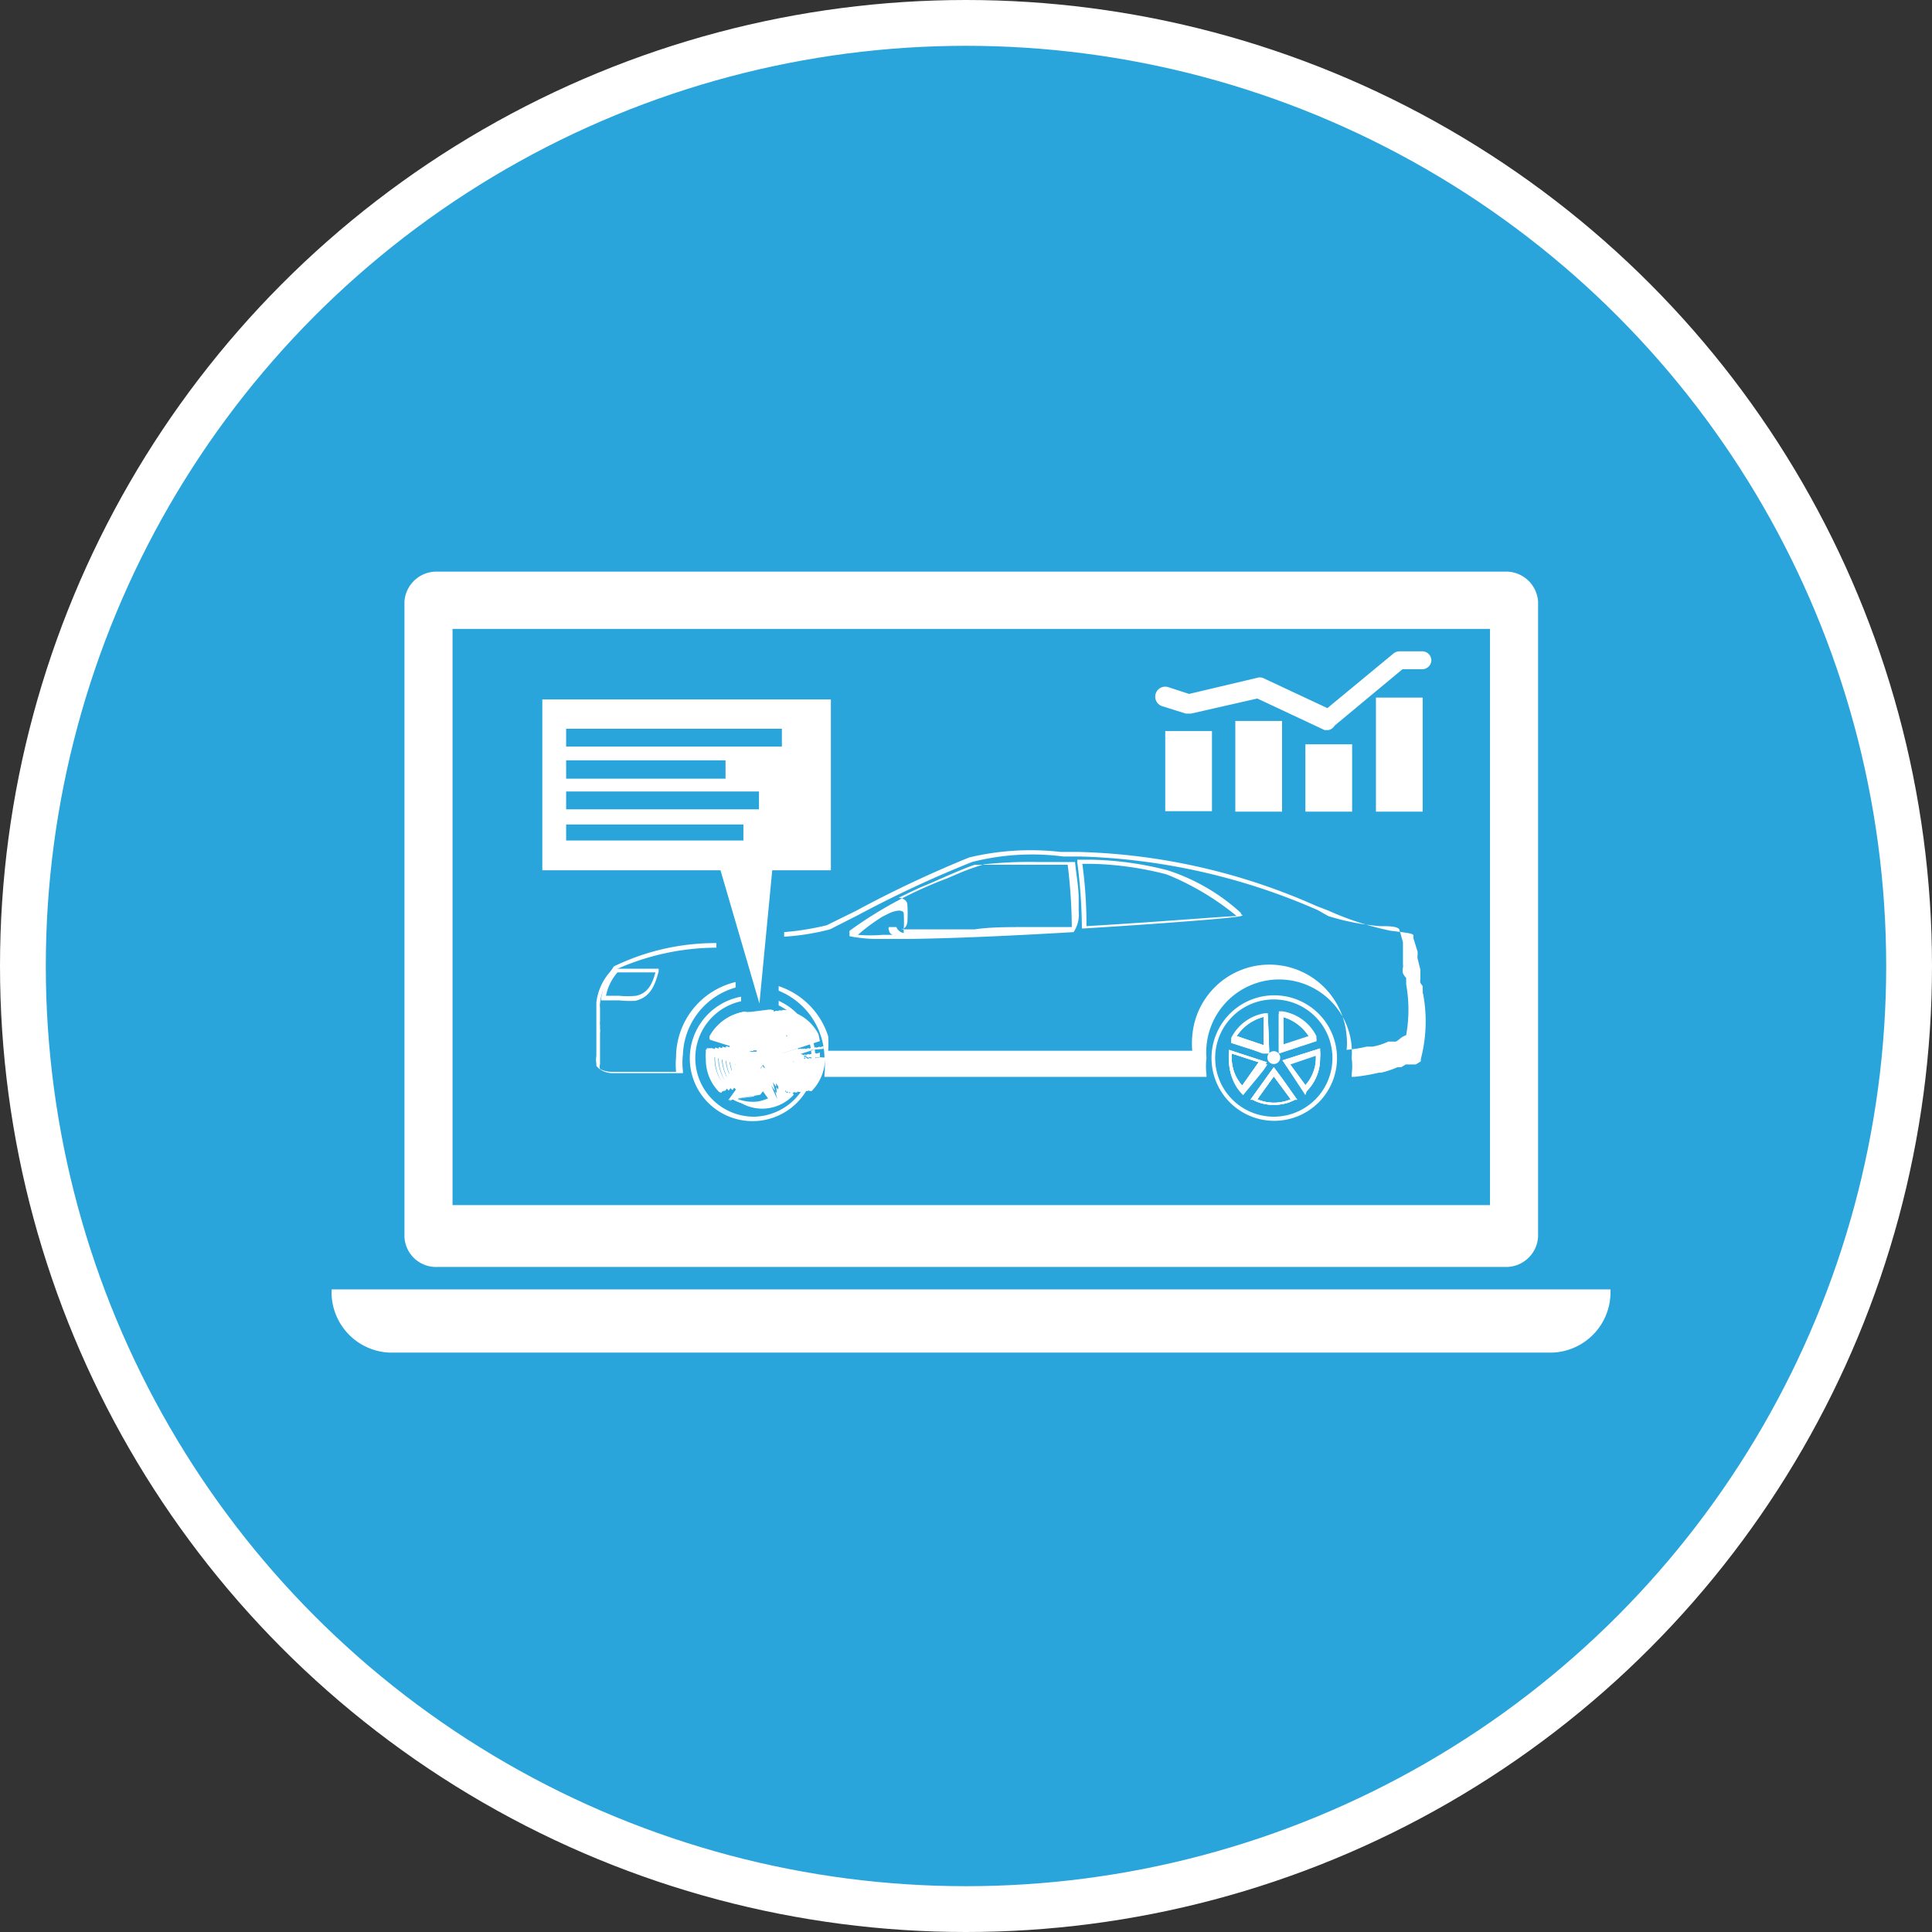 <svg xmlns="http://www.w3.org/2000/svg" viewBox="0 0 42.18 42.18"><rect x="0" y="0" width="42.18" height="42.18" fill="#333333" stroke="none"/><defs><style>.cls-1{fill:#29a5dc;stroke:#fff;stroke-miterlimit:10;}.cls-2{fill:#fff;}</style></defs><title>diagnostics-off</title><g id="Слой_2" data-name="Слой 2"><g id="Контейнер"><g id="Спектр_услуг" data-name="Спектр услуг"><g id="Диагностика"><circle class="cls-1" cx="21.09" cy="21.09" r="20.59"/><path class="cls-2" d="M32.85,12.48H9.56a.7.7,0,0,0-.73.66V27a.69.69,0,0,0,.73.66H32.85a.7.7,0,0,0,.73-.66V13.14A.7.7,0,0,0,32.85,12.48Zm-.32,13.83H9.88V13.73H32.53Z"/><path class="cls-2" d="M35.16,28.15a1.32,1.32,0,0,1-1.26,1.38H8.5a1.32,1.32,0,0,1-1.26-1.38Z"/><path class="cls-2" d="M25.49,19a7.21,7.21,0,0,0-1.63-.23h-.34v.06a11.5,11.5,0,0,1,.1,1.44v0h.05c1.63-.1,3.32-.23,3.42-.27s0,0,0-.07A4.34,4.34,0,0,0,25.49,19Zm-1.77,1.2a9.79,9.79,0,0,0-.09-1.34h.23a7.13,7.13,0,0,1,1.61.23A5.85,5.85,0,0,1,27,20C26.81,20,25.41,20.12,23.72,20.22ZM25.49,19a7.21,7.21,0,0,0-1.63-.23h-.34v.06a11.5,11.5,0,0,1,.1,1.44v0h.05c1.63-.1,3.32-.23,3.42-.27s0,0,0-.07A4.34,4.34,0,0,0,25.49,19Zm-1.77,1.2a9.79,9.79,0,0,0-.09-1.34h.23a7.13,7.13,0,0,1,1.61.23A5.85,5.85,0,0,1,27,20C26.81,20,25.41,20.12,23.72,20.22ZM25.49,19a7.21,7.21,0,0,0-1.63-.23h-.34v.06a11.5,11.5,0,0,1,.1,1.44v0h.05c1.63-.1,3.32-.23,3.42-.27s0,0,0-.07A4.34,4.34,0,0,0,25.49,19Zm-1.77,1.2a9.79,9.79,0,0,0-.09-1.34h.23a7.13,7.13,0,0,1,1.61.23A5.85,5.85,0,0,1,27,20C26.81,20,25.41,20.12,23.72,20.22ZM25.49,19a7.21,7.21,0,0,0-1.63-.23h-.34v.06a11.5,11.5,0,0,1,.1,1.44v0h.05c1.63-.1,3.32-.23,3.42-.27s0,0,0-.07A4.34,4.34,0,0,0,25.49,19Zm-1.77,1.2a9.79,9.79,0,0,0-.09-1.34h.23a7.13,7.13,0,0,1,1.61.23A5.85,5.85,0,0,1,27,20C26.81,20,25.41,20.12,23.72,20.22ZM25.49,19a7.21,7.21,0,0,0-1.63-.23h-.34v.06a11.5,11.5,0,0,1,.1,1.44v0h.05c1.63-.1,3.32-.23,3.42-.27s0,0,0-.07A4.34,4.34,0,0,0,25.49,19Zm-1.77,1.2a9.79,9.79,0,0,0-.09-1.34h.23a7.13,7.13,0,0,1,1.61.23A5.85,5.85,0,0,1,27,20C26.81,20,25.41,20.12,23.72,20.22Zm-7.66,1.34,0-.1a1.69,1.69,0,0,0-1.3,1.64,1.73,1.73,0,0,0,0,.32H14l-.44,0h-.23a.58.58,0,0,1-.23-.06l0,0h0s0,0,0,0a.2.2,0,0,1,0-.11,0,0,0,0,0,0,0h0v0l0,0h0v0s0,0,0,0h0v0s0,0,0-.07,0-.05,0-.07,0-.24,0-.35v-.19a.28.28,0,0,0,0-.09v-.08a.25.25,0,0,1,0-.08V22a0,0,0,0,1,0,0v0a.31.31,0,0,1,0-.1,1.1,1.1,0,0,1,.26-.6l.1-.14a5.39,5.39,0,0,1,2.18-.47l0-.1a5.07,5.07,0,0,0-2.24.51,1,1,0,0,1-.1.14,1.21,1.21,0,0,0-.28.65s0,.06,0,.1v0a0,0,0,0,0,0,0v.15a0,0,0,0,1,0,0v.33c0,.11,0,.22,0,.35v.05a.13.13,0,0,1,0,0v0l0,0h0V23l0,0v.05a.47.47,0,0,0,0,.17s0,0,0,.05h0a.46.46,0,0,0,.07.07.5.5,0,0,0,.29.09h1.53v-.05a1.47,1.47,0,0,1,0-.36A1.58,1.58,0,0,1,16.06,21.56Zm15,.14a.24.24,0,0,0,0-.08s0,0,0,0l0-.07s0,0,0,0,0,0,0,0l0,0,0,0-.05-.07v0a.24.24,0,0,1,0-.09v-.11l0-.09v0l-.06-.24a.29.29,0,0,1,0-.09l0-.06s0,0,0,0l-.09-.29a.14.14,0,0,1,0-.06h0v0c0-.05-.1-.06-.5-.11A6.42,6.42,0,0,1,29,19.88l-.26-.1a13.58,13.58,0,0,0-5.18-1.18h-.4a5.78,5.78,0,0,0-2,.12,25.13,25.13,0,0,0-2.48,1.17l-.63.31a5.86,5.86,0,0,1-.93.15v.1a5.22,5.22,0,0,0,1-.16l.63-.32a24.68,24.68,0,0,1,2.47-1.15,5.3,5.3,0,0,1,2-.12h.39a13.86,13.86,0,0,1,5.16,1.17L29,20a5.14,5.14,0,0,0,1.13.22c.18,0,.37,0,.42.07v0l0,0,.08.28,0,.05v.05l0,.1,0,.2v0s0,.06,0,.09v0a.18.18,0,0,1,0,.06.27.27,0,0,0,0,.13h0a.36.36,0,0,0,.07.1h0v0l0,0h0l0,.07v0a.64.64,0,0,1,0,.07,3.14,3.14,0,0,1,0,1.11h0a.42.42,0,0,0-.15.09l-.07.05,0,0h0l0,0,0,0,0,0-.1,0-.07,0a1.35,1.35,0,0,1-.34.11h-.13a3,3,0,0,1-.44.07,1.39,1.39,0,0,0,0-.3,1.69,1.69,0,0,0-3.37,0,1.73,1.73,0,0,0,0,.32H18.08a1.91,1.91,0,0,0,0-.32A1.69,1.69,0,0,0,17,21.53v.1a1.6,1.6,0,0,1,1,1.47,1.65,1.65,0,0,1,0,.36l0,.05h8.34v-.05a1.47,1.47,0,0,1,0-.36,1.59,1.59,0,1,1,3.17,0,1.29,1.29,0,0,1,0,.35v.06h.06a4.16,4.16,0,0,0,.53-.09h0l.05,0h0a2.14,2.14,0,0,0,.36-.12l.08,0,.1-.06.05,0,.05,0,.05,0,0,0,.07,0,.11-.07h0v0s0,0,0-.05A3.24,3.24,0,0,0,31.07,21.7Z"/><path class="cls-2" d="M21.3,20.35c.34,0,.71,0,1.11-.05Zm1.94-1.48h0Z"/><path class="cls-2" d="M23.55,19.88c0-.08,0-.17,0-.26,0-.25-.05-.51-.08-.8v0h-.81a9.21,9.21,0,0,0-1.17.05,4.62,4.62,0,0,0-.54.19l-.28.12a8.94,8.94,0,0,0-2.12,1.14.12.12,0,0,0,0,.07.07.07,0,0,0,0,.05l0,0h0a3.2,3.2,0,0,0,.64.06h.43c1,0,2.66-.08,3.82-.15h0v0C23.56,20.16,23.56,20,23.55,19.88Zm-4,.36c-.06,0-.11,0-.14,0a.06.06,0,0,0,0,.07s0,.07.08.1h-.22a3.39,3.39,0,0,1-.54,0s0,0,0,0a4,4,0,0,1,.54-.4l.14-.07a.65.65,0,0,1,.21-.06s.11,0,.11.06a2.53,2.53,0,0,1,0,.35c0,.08,0,.08,0,.08A.21.21,0,0,1,19.57,20.24Zm3.44,0h-.24l-.36,0c-.4,0-.77,0-1.11.05H19.67s.12,0,.14-.16a2.89,2.89,0,0,0,0-.37c0-.1-.09-.15-.19-.16l.29-.14.17-.08.24-.1.18-.08c.32-.14.6-.26.78-.32l.06,0,.09,0h0l.1,0,.33,0h1.45a11.74,11.74,0,0,1,.09,1.36Z"/><path class="cls-2" d="M13.51,21.84h-.39v0a1.14,1.14,0,0,1,.27-.63l0-.06h.34c.16,0,.38,0,.59,0h.06v.06c-.08.29-.17.56-.51.64A2.25,2.25,0,0,1,13.51,21.84Zm-.28-.1h.28a2,2,0,0,0,.38,0c.26-.06.35-.26.42-.51h-.83A1.12,1.12,0,0,0,13.23,21.74Z"/><path class="cls-2" d="M15.43,22.88v.06a.78.78,0,0,0,0,.16,1,1,0,0,0,.3.72l0,0,.32-.44.11-.15.08-.12Zm.3.83a.91.91,0,0,1-.23-.61s0-.06,0-.09l.4.13.19.07Zm.53-1.61a1,1,0,0,0-.74.53l0,.05.51.16.19.06.13.05v-.86Zm0,.71-.58-.19a.91.91,0,0,1,.58-.42Zm.21.15a.14.14,0,1,0,0,.28.14.14,0,1,0,0-.28Zm.2.59-.2-.27-.51.71L16,24a.9.9,0,0,0,.46.11,1.11,1.11,0,0,0,.46-.11l.05,0Zm-.57.4.37-.5.36.5A.93.93,0,0,1,16.06,24Zm1.27-1.32a1,1,0,0,0-.73-.53l-.06,0V23l.82-.27Zm-.7.18V22.2a1,1,0,0,1,.59.42Zm.81.13,0-.05-.81.26.5.71.05,0a1,1,0,0,0,.29-.72C17.45,23.05,17.44,23,17.44,22.94Zm-.31.77-.36-.49h0l.59-.19v.08A.9.9,0,0,1,17.13,23.71Zm-1.7-.83v.06a.78.78,0,0,0,0,.16,1,1,0,0,0,.3.72l0,0,.32-.44.11-.15.08-.12Zm.3.83a.91.91,0,0,1-.23-.61s0-.06,0-.09l.4.13.19.07Zm.53-1.61a1,1,0,0,0-.74.53l0,.05.51.16.19.06.13.05v-.86Zm0,.71-.58-.19a.91.91,0,0,1,.58-.42Zm.21.15a.14.14,0,1,0,0,.28.14.14,0,1,0,0-.28Zm.2.59-.2-.27-.51.71L16,24a.9.9,0,0,0,.46.11,1.11,1.11,0,0,0,.46-.11l.05,0Zm-.57.4.37-.5.36.5A.93.93,0,0,1,16.06,24Zm1.27-1.32a1,1,0,0,0-.73-.53l-.06,0V23l.82-.27Zm-.7.18V22.2a1,1,0,0,1,.59.42Zm.81.13,0-.05-.81.26.5.71.05,0a1,1,0,0,0,.29-.72C17.45,23.05,17.44,23,17.44,22.94Zm-.31.77-.36-.49h0l.59-.19v.08A.9.9,0,0,1,17.13,23.71Zm-1.7-.83v.06a.78.78,0,0,0,0,.16,1,1,0,0,0,.3.72l0,0,.32-.44.11-.15.08-.12Zm.3.83a.91.91,0,0,1-.23-.61s0-.06,0-.09l.4.13.19.07Zm.53-1.61a1,1,0,0,0-.74.53l0,.05.51.16.19.06.13.05v-.86Zm0,.71-.58-.19a.91.91,0,0,1,.58-.42Zm.21.15a.14.14,0,1,0,0,.28.14.14,0,1,0,0-.28Zm.2.59-.2-.27-.51.71L16,24a.9.9,0,0,0,.46.11,1.11,1.11,0,0,0,.46-.11l.05,0Zm-.57.4.37-.5.36.5A.93.93,0,0,1,16.06,24Zm1.27-1.32a1,1,0,0,0-.73-.53l-.06,0V23l.82-.27Zm-.7.18V22.2a1,1,0,0,1,.59.42Zm.81.13,0-.05-.81.26.5.71.05,0a1,1,0,0,0,.29-.72C17.45,23.05,17.44,23,17.44,22.94Zm-.31.77-.36-.49h0l.59-.19v.08A.9.9,0,0,1,17.13,23.71ZM17,21.85l0,.1a1.28,1.28,0,0,1-.54,2.43,1.28,1.28,0,0,1-1.28-1.28,1.27,1.27,0,0,1,1-1.24l0-.1A1.37,1.37,0,1,0,17.8,23.1,1.36,1.36,0,0,0,17,21.85Zm.17,2a1,1,0,0,0,.29-.72c0-.05,0-.11,0-.16l0-.05-.81.26.5.71Zm-.4-.61.59-.19v.08a.9.9,0,0,1-.22.61l-.36-.49Zm.57-.58a1,1,0,0,0-.73-.53l-.06,0V23l.82-.27Zm-.7.18V22.2a1,1,0,0,1,.59.42Zm-.2,1.31a1.11,1.11,0,0,0,.46-.11l.05,0-.31-.44-.2-.27-.51.71L16,24A.9.9,0,0,0,16.43,24.12Zm0-.67.36.5a.93.93,0,0,1-.73,0Zm0-.21a.14.14,0,1,0,0-.28.14.14,0,1,0,0,.28Zm-.91-.61,0,.05.51.16.19.06.13.05v-.86h-.06A1,1,0,0,0,15.52,22.63Zm.7-.43v.61l-.58-.19A.91.91,0,0,1,16.22,22.2Zm0,.95-.82-.27v.06a.78.78,0,0,0,0,.16,1,1,0,0,0,.3.72l0,0,.32-.44.11-.15Zm-.52.56a.91.91,0,0,1-.23-.61s0-.06,0-.09l.4.13.19.07Zm1.71-.77,0-.05-.81.26.5.71.05,0a1,1,0,0,0,.29-.72C17.45,23.05,17.44,23,17.44,22.94Zm-.31.77-.36-.49h0l.59-.19v.08A.9.9,0,0,1,17.13,23.71Zm.2-1.08a1,1,0,0,0-.73-.53l-.06,0V23l.82-.27Zm-.7.18V22.2a1,1,0,0,1,.59.42Zm0,.74-.2-.27-.51.71L16,24a.9.9,0,0,0,.46.11,1.11,1.11,0,0,0,.46-.11l.05,0Zm-.57.4.37-.5.36.5A.93.93,0,0,1,16.06,24Zm.37-1a.14.14,0,1,0,0,.28.14.14,0,1,0,0-.28Zm-.17-.86a1,1,0,0,0-.74.53l0,.05.51.16.19.06.13.05v-.86Zm0,.71-.58-.19a.91.91,0,0,1,.58-.42Zm-.79.07v.06a.78.78,0,0,0,0,.16,1,1,0,0,0,.3.72l0,0,.32-.44.11-.15.08-.12Zm.3.83a.91.91,0,0,1-.23-.61s0-.06,0-.09l.4.13.19.07Zm1.71-.77,0-.05-.81.26.5.71.05,0a1,1,0,0,0,.29-.72C17.45,23.05,17.44,23,17.44,22.94Zm-.31.77-.36-.49h0l.59-.19v.08A.9.9,0,0,1,17.13,23.71Zm.2-1.08a1,1,0,0,0-.73-.53l-.06,0V23l.82-.27Zm-.7.18V22.2a1,1,0,0,1,.59.42Zm0,.74-.2-.27-.51.71L16,24a.9.9,0,0,0,.46.11,1.11,1.11,0,0,0,.46-.11l.05,0Zm-.57.4.37-.5.36.5A.93.93,0,0,1,16.06,24Zm.37-1a.14.14,0,1,0,0,.28.14.14,0,1,0,0-.28Zm-.17-.86a1,1,0,0,0-.74.53l0,.05.51.16.19.06.13.05v-.86Zm0,.71-.58-.19a.91.91,0,0,1,.58-.42Zm-.79.07v.06a.78.78,0,0,0,0,.16,1,1,0,0,0,.3.72l0,0,.32-.44.11-.15.08-.12Zm.3.83a.91.91,0,0,1-.23-.61s0-.06,0-.09l.4.13.19.07Zm1.71-.77,0-.05-.81.26.5.71.05,0a1,1,0,0,0,.29-.72C17.45,23.05,17.44,23,17.44,22.94Zm-.31.77-.36-.49h0l.59-.19v.08A.9.9,0,0,1,17.13,23.71Zm.2-1.08a1,1,0,0,0-.73-.53l-.06,0V23l.82-.27Zm-.7.18V22.2a1,1,0,0,1,.59.42Zm0,.74-.2-.27-.51.71L16,24a.9.9,0,0,0,.46.11,1.11,1.11,0,0,0,.46-.11l.05,0Zm-.57.4.37-.5.36.5A.93.93,0,0,1,16.06,24Zm.37-1a.14.14,0,1,0,0,.28.14.14,0,1,0,0-.28Zm-.17-.86a1,1,0,0,0-.74.53l0,.05.51.16.19.06.13.05v-.86Zm0,.71-.58-.19a.91.91,0,0,1,.58-.42Zm-.79.07v.06a.78.78,0,0,0,0,.16,1,1,0,0,0,.3.72l0,0,.32-.44.11-.15.08-.12Zm.3.83a.91.91,0,0,1-.23-.61s0-.06,0-.09l.4.13.19.07Zm-.3-.83v.06a.78.78,0,0,0,0,.16,1,1,0,0,0,.3.72l0,0,.32-.44.11-.15.08-.12Zm.3.83a.91.91,0,0,1-.23-.61s0-.06,0-.09l.4.13.19.07Zm.53-1.61a1,1,0,0,0-.74.53l0,.05.51.16.19.06.13.05v-.86Zm0,.71-.58-.19a.91.91,0,0,1,.58-.42Zm.21.15a.14.14,0,1,0,0,.28.14.14,0,1,0,0-.28Zm.2.59-.2-.27-.51.71L16,24a.9.9,0,0,0,.46.11,1.11,1.11,0,0,0,.46-.11l.05,0Zm-.57.4.37-.5.36.5A.93.93,0,0,1,16.06,24Zm1.27-1.32a1,1,0,0,0-.73-.53l-.06,0V23l.82-.27Zm-.7.18V22.2a1,1,0,0,1,.59.42Zm.81.13,0-.05-.81.26.5.71.05,0a1,1,0,0,0,.29-.72C17.45,23.05,17.44,23,17.44,22.94Zm-.31.77-.36-.49h0l.59-.19v.08A.9.9,0,0,1,17.13,23.71Zm.31-.77,0-.05-.81.26.5.71.05,0a1,1,0,0,0,.29-.72C17.45,23.05,17.44,23,17.44,22.94Zm-.31.77-.36-.49h0l.59-.19v.08A.9.9,0,0,1,17.13,23.71Zm.2-1.08a1,1,0,0,0-.73-.53l-.06,0V23l.82-.27Zm-.7.18V22.2a1,1,0,0,1,.59.42Zm0,.74-.2-.27-.51.71L16,24a.9.9,0,0,0,.46.11,1.11,1.11,0,0,0,.46-.11l.05,0Zm-.57.4.37-.5.36.5A.93.93,0,0,1,16.06,24Zm.37-1a.14.14,0,1,0,0,.28.14.14,0,1,0,0-.28Zm-.17-.86a1,1,0,0,0-.74.53l0,.05.51.16.19.06.13.05v-.86Zm0,.71-.58-.19a.91.91,0,0,1,.58-.42Zm-.79.07v.06a.78.78,0,0,0,0,.16,1,1,0,0,0,.3.72l0,0,.32-.44.11-.15.08-.12Zm.3.83a.91.91,0,0,1-.23-.61s0-.06,0-.09l.4.13.19.07Zm-.3-.83v.06a.78.78,0,0,0,0,.16,1,1,0,0,0,.3.72l0,0,.32-.44.11-.15.08-.12Zm.3.83a.91.91,0,0,1-.23-.61s0-.06,0-.09l.4.13.19.07Zm.53-1.61a1,1,0,0,0-.74.53l0,.05.51.16.19.06.13.05v-.86Zm0,.71-.58-.19a.91.91,0,0,1,.58-.42Zm.21.15a.14.14,0,1,0,0,.28.14.14,0,1,0,0-.28Zm.2.59-.2-.27-.51.71L16,24a.9.9,0,0,0,.46.11,1.11,1.11,0,0,0,.46-.11l.05,0Zm-.57.4.37-.5.36.5A.93.93,0,0,1,16.06,24Zm1.27-1.32a1,1,0,0,0-.73-.53l-.06,0V23l.82-.27Zm-.7.18V22.2a1,1,0,0,1,.59.42Zm.81.13,0-.05-.81.26.5.71.05,0a1,1,0,0,0,.29-.72C17.45,23.05,17.44,23,17.44,22.94Zm-.31.77-.36-.49h0l.59-.19v.08A.9.9,0,0,1,17.13,23.71Zm.31-.77,0-.05-.81.26.5.71.05,0a1,1,0,0,0,.29-.72C17.45,23.05,17.44,23,17.44,22.94Zm-.31.77-.36-.49h0l.59-.19v.08A.9.9,0,0,1,17.13,23.71Zm.2-1.08a1,1,0,0,0-.73-.53l-.06,0V23l.82-.27Zm-.7.18V22.2a1,1,0,0,1,.59.42Zm0,.74-.2-.27-.51.71L16,24a.9.9,0,0,0,.46.11,1.11,1.11,0,0,0,.46-.11l.05,0Zm-.57.4.37-.5.36.5A.93.93,0,0,1,16.06,24Zm.37-1a.14.14,0,1,0,0,.28.14.14,0,1,0,0-.28Zm-.17-.86a1,1,0,0,0-.74.53l0,.05.51.16.19.06.13.05v-.86Zm0,.71-.58-.19a.91.91,0,0,1,.58-.42Zm-.79.07v.06a.78.78,0,0,0,0,.16,1,1,0,0,0,.3.72l0,0,.32-.44.11-.15.08-.12Zm.3.83a.91.91,0,0,1-.23-.61s0-.06,0-.09l.4.13.19.07Zm-.3-.83v.06a.78.78,0,0,0,0,.16,1,1,0,0,0,.3.72l0,0,.32-.44.11-.15.08-.12Zm.3.83a.91.91,0,0,1-.23-.61s0-.06,0-.09l.4.13.19.07Zm.53-1.61a1,1,0,0,0-.74.53l0,.05.51.16.19.06.13.05v-.86Zm0,.71-.58-.19a.91.91,0,0,1,.58-.42Zm.21.15a.14.14,0,1,0,0,.28.14.14,0,1,0,0-.28Zm.2.59-.2-.27-.51.71L16,24a.9.9,0,0,0,.46.11,1.11,1.11,0,0,0,.46-.11l.05,0Zm-.57.4.37-.5.36.5A.93.93,0,0,1,16.06,24Zm1.27-1.32a1,1,0,0,0-.73-.53l-.06,0V23l.82-.27Zm-.7.18V22.2a1,1,0,0,1,.59.42Zm.81.13,0-.05-.81.26.5.71.05,0a1,1,0,0,0,.29-.72C17.45,23.05,17.44,23,17.44,22.94Zm-.31.77-.36-.49h0l.59-.19v.08A.9.9,0,0,1,17.13,23.71Zm.31-.77,0-.05-.81.26.5.71.05,0a1,1,0,0,0,.29-.72C17.45,23.05,17.44,23,17.44,22.94Zm-.31.77-.36-.49h0l.59-.19v.08A.9.9,0,0,1,17.13,23.71Zm.2-1.08a1,1,0,0,0-.73-.53l-.06,0V23l.82-.27Zm-.7.18V22.2a1,1,0,0,1,.59.42Zm0,.74-.2-.27-.51.71L16,24a.9.9,0,0,0,.46.11,1.11,1.11,0,0,0,.46-.11l.05,0Zm-.57.4.37-.5.36.5A.93.93,0,0,1,16.06,24Zm.37-1a.14.14,0,1,0,0,.28.14.14,0,1,0,0-.28Zm-.17-.86a1,1,0,0,0-.74.53l0,.05.51.16.19.06.13.05v-.86Zm0,.71-.58-.19a.91.91,0,0,1,.58-.42Zm-.79.07v.06a.78.78,0,0,0,0,.16,1,1,0,0,0,.3.72l0,0,.32-.44.11-.15.08-.12Zm.3.83a.91.91,0,0,1-.23-.61s0-.06,0-.09l.4.13.19.07Zm-.3-.83v.06a.78.78,0,0,0,0,.16,1,1,0,0,0,.3.72l0,0,.32-.44.11-.15.08-.12Zm.3.83a.91.91,0,0,1-.23-.61s0-.06,0-.09l.4.13.19.07Zm.53-1.61a1,1,0,0,0-.74.53l0,.05.51.16.19.06.13.05v-.86Zm0,.71-.58-.19a.91.91,0,0,1,.58-.42Zm.21.15a.14.14,0,1,0,0,.28.14.14,0,1,0,0-.28Zm.2.59-.2-.27-.51.71L16,24a.9.9,0,0,0,.46.11,1.11,1.11,0,0,0,.46-.11l.05,0Zm-.57.4.37-.5.36.5A.93.93,0,0,1,16.06,24Zm1.27-1.32a1,1,0,0,0-.73-.53l-.06,0V23l.82-.27Zm-.7.18V22.2a1,1,0,0,1,.59.42Zm.81.13,0-.05-.81.26.5.71.05,0a1,1,0,0,0,.29-.72C17.45,23.05,17.44,23,17.44,22.94Zm-.31.77-.36-.49h0l.59-.19v.08A.9.9,0,0,1,17.13,23.71Zm.31-.77,0-.05-.81.26.5.71.05,0a1,1,0,0,0,.29-.72C17.45,23.05,17.44,23,17.44,22.94Zm-.31.77-.36-.49h0l.59-.19v.08A.9.9,0,0,1,17.13,23.71Zm.2-1.08a1,1,0,0,0-.73-.53l-.06,0V23l.82-.27Zm-.7.18V22.2a1,1,0,0,1,.59.42Zm0,.74-.2-.27-.51.71L16,24a.9.9,0,0,0,.46.11,1.11,1.11,0,0,0,.46-.11l.05,0Zm-.57.4.37-.5.36.5A.93.93,0,0,1,16.06,24Zm.37-1a.14.14,0,1,0,0,.28.14.14,0,1,0,0-.28Zm-.17-.86a1,1,0,0,0-.74.53l0,.05.51.16.19.06.13.05v-.86Zm0,.71-.58-.19a.91.91,0,0,1,.58-.42Zm-.79.07v.06a.78.78,0,0,0,0,.16,1,1,0,0,0,.3.72l0,0,.32-.44.11-.15.08-.12Zm.3.83a.91.91,0,0,1-.23-.61s0-.06,0-.09l.4.13.19.07Zm-.3-.83v.06a.78.78,0,0,0,0,.16,1,1,0,0,0,.3.72l0,0,.32-.44.11-.15.08-.12Zm.3.83a.91.91,0,0,1-.23-.61s0-.06,0-.09l.4.13.19.07Zm.53-1.61a1,1,0,0,0-.74.53l0,.05.51.16.19.06.13.05v-.86Zm0,.71-.58-.19a.91.91,0,0,1,.58-.42Zm.21.15a.14.14,0,1,0,0,.28.14.14,0,1,0,0-.28Zm.2.59-.2-.27-.51.71L16,24a.9.9,0,0,0,.46.11,1.11,1.11,0,0,0,.46-.11l.05,0Zm-.57.4.37-.5.36.5A.93.93,0,0,1,16.06,24Zm1.27-1.32a1,1,0,0,0-.73-.53l-.06,0V23l.82-.27Zm-.7.18V22.2a1,1,0,0,1,.59.42Zm.81.13,0-.05-.81.26.5.71.05,0a1,1,0,0,0,.29-.72C17.45,23.05,17.44,23,17.44,22.94Zm-.31.77-.36-.49h0l.59-.19v.08A.9.9,0,0,1,17.13,23.71Zm.31-.77,0-.05-.81.26.5.71.05,0a1,1,0,0,0,.29-.72C17.45,23.05,17.44,23,17.44,22.94Zm-.31.77-.36-.49h0l.59-.19v.08A.9.9,0,0,1,17.13,23.71Zm.2-1.08a1,1,0,0,0-.73-.53l-.06,0V23l.82-.27Zm-.7.18V22.2a1,1,0,0,1,.59.42Zm0,.74-.2-.27-.51.71L16,24a.9.9,0,0,0,.46.11,1.11,1.11,0,0,0,.46-.11l.05,0Zm-.57.4.37-.5.36.5A.93.93,0,0,1,16.06,24Zm.37-1a.14.14,0,1,0,0,.28.14.14,0,1,0,0-.28Zm-.17-.86a1,1,0,0,0-.74.53l0,.05.51.16.19.06.13.05v-.86Zm0,.71-.58-.19a.91.91,0,0,1,.58-.42Zm-.79.07v.06a.78.78,0,0,0,0,.16,1,1,0,0,0,.3.72l0,0,.32-.44.11-.15.08-.12Zm.3.83a.91.91,0,0,1-.23-.61s0-.06,0-.09l.4.13.19.07Zm-.3-.83v.06a.78.78,0,0,0,0,.16,1,1,0,0,0,.3.72l0,0,.32-.44.11-.15.08-.12Zm.3.83a.91.91,0,0,1-.23-.61s0-.06,0-.09l.4.13.19.07Zm.53-1.61a1,1,0,0,0-.74.53l0,.05.51.16.19.06.13.05v-.86Zm0,.71-.58-.19a.91.91,0,0,1,.58-.42Zm.21.15a.14.14,0,1,0,0,.28.14.14,0,1,0,0-.28Zm.2.59-.2-.27-.51.71L16,24a.9.9,0,0,0,.46.11,1.11,1.11,0,0,0,.46-.11l.05,0Zm-.57.4.37-.5.36.5A.93.93,0,0,1,16.06,24Zm1.27-1.32a1,1,0,0,0-.73-.53l-.06,0V23l.82-.27Zm-.7.18V22.2a1,1,0,0,1,.59.42Zm.81.13,0-.05-.81.26.5.71.05,0a1,1,0,0,0,.29-.72C17.45,23.05,17.44,23,17.44,22.94Zm-.31.77-.36-.49h0l.59-.19v.08A.9.9,0,0,1,17.13,23.71Zm-.5-.16-.2-.27-.51.71L16,24a.9.9,0,0,0,.46.11,1.11,1.11,0,0,0,.46-.11l.05,0Zm-.57.4.37-.5.36.5A.93.93,0,0,1,16.06,24Zm1.38-1,0-.05-.81.26.5.71.05,0a1,1,0,0,0,.29-.72C17.45,23.05,17.44,23,17.44,22.94Zm-.31.77-.36-.49h0l.59-.19v.08A.9.9,0,0,1,17.13,23.71Zm-1.7-.83v.06a.78.78,0,0,0,0,.16,1,1,0,0,0,.3.72l0,0,.32-.44.11-.15.08-.12Zm.3.83a.91.91,0,0,1-.23-.61s0-.06,0-.09l.4.13.19.07Zm.7-.75a.14.14,0,1,0,0,.28.14.14,0,1,0,0-.28Zm.9-.33a1,1,0,0,0-.73-.53l-.06,0V23l.82-.27Zm-.7.18V22.2a1,1,0,0,1,.59.42Zm-.37-.71a1,1,0,0,0-.74.53l0,.05.51.16.19.06.13.05v-.86Zm0,.71-.58-.19a.91.91,0,0,1,.58-.42Z"/><path class="cls-2" d="M15.74,23.86l0,0a1,1,0,0,1-.29-.72.81.81,0,0,1,0-.16v-.06l.82.27-.08.12-.12.15ZM15.51,23a.28.28,0,0,0,0,.09.91.91,0,0,0,.23.61l.37-.51-.19-.06Z"/><path class="cls-2" d="M16.32,23l-.14,0L16,22.84l-.51-.16,0-.05a1.06,1.06,0,0,1,.75-.54h.05Zm-.68-.33.58.2V22.2A.94.94,0,0,0,15.64,22.62Z"/><path class="cls-2" d="M16.43,24.12A.9.9,0,0,1,16,24l-.05,0,.51-.71.2.27.31.44-.05,0A1,1,0,0,1,16.43,24.12ZM16.06,24a.93.93,0,0,0,.73,0l-.36-.5Z"/><path class="cls-2" d="M16.54,23v-.86h.05a1,1,0,0,1,.74.54l0,.05Zm.1-.75v.61l.58-.19A1,1,0,0,0,16.64,22.2Z"/><path class="cls-2" d="M17.12,23.86l-.51-.71.81-.26v.05a1,1,0,0,1,0,.16,1,1,0,0,1-.29.72Zm-.36-.66v0l.36.49a1,1,0,0,0,.22-.61V23Z"/><path class="cls-2" d="M15.74,23.86l0,0a1,1,0,0,1-.29-.72.81.81,0,0,1,0-.16v-.06l.82.27-.08.12-.12.15ZM15.51,23a.28.28,0,0,0,0,.09.91.91,0,0,0,.23.61l.37-.51-.19-.06Z"/><path class="cls-2" d="M16.32,23l-.14,0L16,22.84l-.51-.16,0-.05a1.06,1.06,0,0,1,.75-.54h.05Zm-.68-.33.58.2V22.2A.94.94,0,0,0,15.64,22.62Z"/><path class="cls-2" d="M16.43,24.12A.9.9,0,0,1,16,24l-.05,0,.51-.71.2.27.31.44-.05,0A1,1,0,0,1,16.43,24.12ZM16.06,24a.93.93,0,0,0,.73,0l-.36-.5Z"/><path class="cls-2" d="M16.54,23v-.86h.05a1,1,0,0,1,.74.54l0,.05Zm.1-.75v.61l.58-.19A1,1,0,0,0,16.64,22.2Z"/><path class="cls-2" d="M17.12,23.86l-.51-.71.81-.26v.05a1,1,0,0,1,0,.16,1,1,0,0,1-.29.72Zm-.36-.66v0l.36.49a1,1,0,0,0,.22-.61V23Z"/><path class="cls-2" d="M27.81,24.47a1.37,1.37,0,1,1,1.38-1.37A1.37,1.37,0,0,1,27.81,24.47Zm0-2.65a1.28,1.28,0,1,0,1.28,1.28A1.28,1.28,0,0,0,27.81,21.82Zm0,2.3a.92.92,0,0,1-.46-.11l-.05,0,.51-.71.2.27.31.44-.05,0A.92.92,0,0,1,27.81,24.12ZM27.45,24a.93.93,0,0,0,.73,0l-.37-.5Zm1.05-.09L28,23.15l.82-.26v.05a.92.92,0,0,1,0,.16,1,1,0,0,1-.29.72Zm-.36-.66v0l.36.49a.91.91,0,0,0,.23-.61s0-.06,0-.08Zm-1,.66,0,0a1,1,0,0,1-.3-.72.81.81,0,0,1,0-.16v-.06l.83.27-.08.12-.12.15ZM26.89,23v.09a.91.91,0,0,0,.23.61l.36-.51-.19-.06Zm.92.23a.14.14,0,0,1,0-.28.14.14,0,1,1,0,.28Zm.11-.29v-.86H28a1,1,0,0,1,.74.54l0,.05Zm.1-.75v.61l.58-.19A1,1,0,0,0,28,22.2Zm-.31.75-.14,0-.19-.07-.5-.16,0-.05a1,1,0,0,1,.74-.54h.06ZM27,22.62l.59.2V22.2A1,1,0,0,0,27,22.62Z"/><path class="cls-2" d="M27.13,23.86l0,0a1,1,0,0,1-.3-.72.81.81,0,0,1,0-.16v-.06l.83.27-.08.12-.12.15ZM26.89,23v.09a.91.91,0,0,0,.23.61l.36-.51-.19-.06Z"/><path class="cls-2" d="M27.71,23l-.14,0-.19-.07-.5-.16,0-.05a1,1,0,0,1,.74-.54h.06ZM27,22.62l.59.2V22.2A1,1,0,0,0,27,22.62Z"/><path class="cls-2" d="M27.81,24.12a.92.92,0,0,1-.46-.11l-.05,0,.51-.71.2.27.31.44-.05,0A.92.92,0,0,1,27.81,24.12ZM27.45,24a.93.93,0,0,0,.73,0l-.37-.5Z"/><path class="cls-2" d="M27.92,23v-.86H28a1,1,0,0,1,.74.54l0,.05Zm.1-.75v.61l.58-.19A1,1,0,0,0,28,22.2Z"/><path class="cls-2" d="M28.5,23.86,28,23.15l.82-.26v.05a.92.92,0,0,1,0,.16,1,1,0,0,1-.29.72Zm-.36-.66v0l.36.49a.91.91,0,0,0,.23-.61s0-.06,0-.08Z"/><path class="cls-2" d="M27.13,23.86l0,0a1,1,0,0,1-.3-.72.81.81,0,0,1,0-.16v-.06l.83.27-.08.12-.12.15ZM26.89,23v.09a.91.91,0,0,0,.23.61l.36-.51-.19-.06Z"/><path class="cls-2" d="M27.71,23l-.14,0-.19-.07-.5-.16,0-.05a1,1,0,0,1,.74-.54h.06ZM27,22.62l.59.2V22.2A1,1,0,0,0,27,22.62Z"/><path class="cls-2" d="M27.81,24.12a.92.92,0,0,1-.46-.11l-.05,0,.51-.71.2.27.31.44-.05,0A.92.92,0,0,1,27.81,24.12ZM27.45,24a.93.93,0,0,0,.73,0l-.37-.5Z"/><path class="cls-2" d="M27.92,23v-.86H28a1,1,0,0,1,.74.54l0,.05Zm.1-.75v.61l.58-.19A1,1,0,0,0,28,22.2Z"/><path class="cls-2" d="M28.5,23.86,28,23.15l.82-.26v.05a.92.92,0,0,1,0,.16,1,1,0,0,1-.29.72Zm-.36-.66v0l.36.49a.91.91,0,0,0,.23-.61s0-.06,0-.08Z"/><path class="cls-2" d="M11.84,15.27V19h3.89l.85,2.91L16.86,19h1.28V15.27Zm.52,1.33h3.48V17H12.36Zm3.87,1.75H12.36V18h3.87Zm.34-.68H12.36v-.39h4.21Zm.5-1.37H12.36v-.39h4.71Z"/><rect class="cls-2" x="25.44" y="15.96" width="1.02" height="1.75"/><rect class="cls-2" x="26.97" y="15.74" width="1.02" height="1.98"/><rect class="cls-2" x="28.5" y="16.25" width="1.02" height="1.47"/><rect class="cls-2" x="30.04" y="15.23" width="1.02" height="2.49"/><path class="cls-2" d="M29,15.94l-.08,0-1.47-.69L26,15.58h-.11l-.51-.16A.2.2,0,0,1,25.5,15l.46.15,1.48-.35a.2.2,0,0,1,.13,0l1.41.66,1.44-1.19a.21.21,0,0,1,.13-.05h.51a.2.2,0,0,1,.19.2.2.2,0,0,1-.19.19h-.44l-1.48,1.23A.21.21,0,0,1,29,15.94Z"/></g></g></g></g></svg>